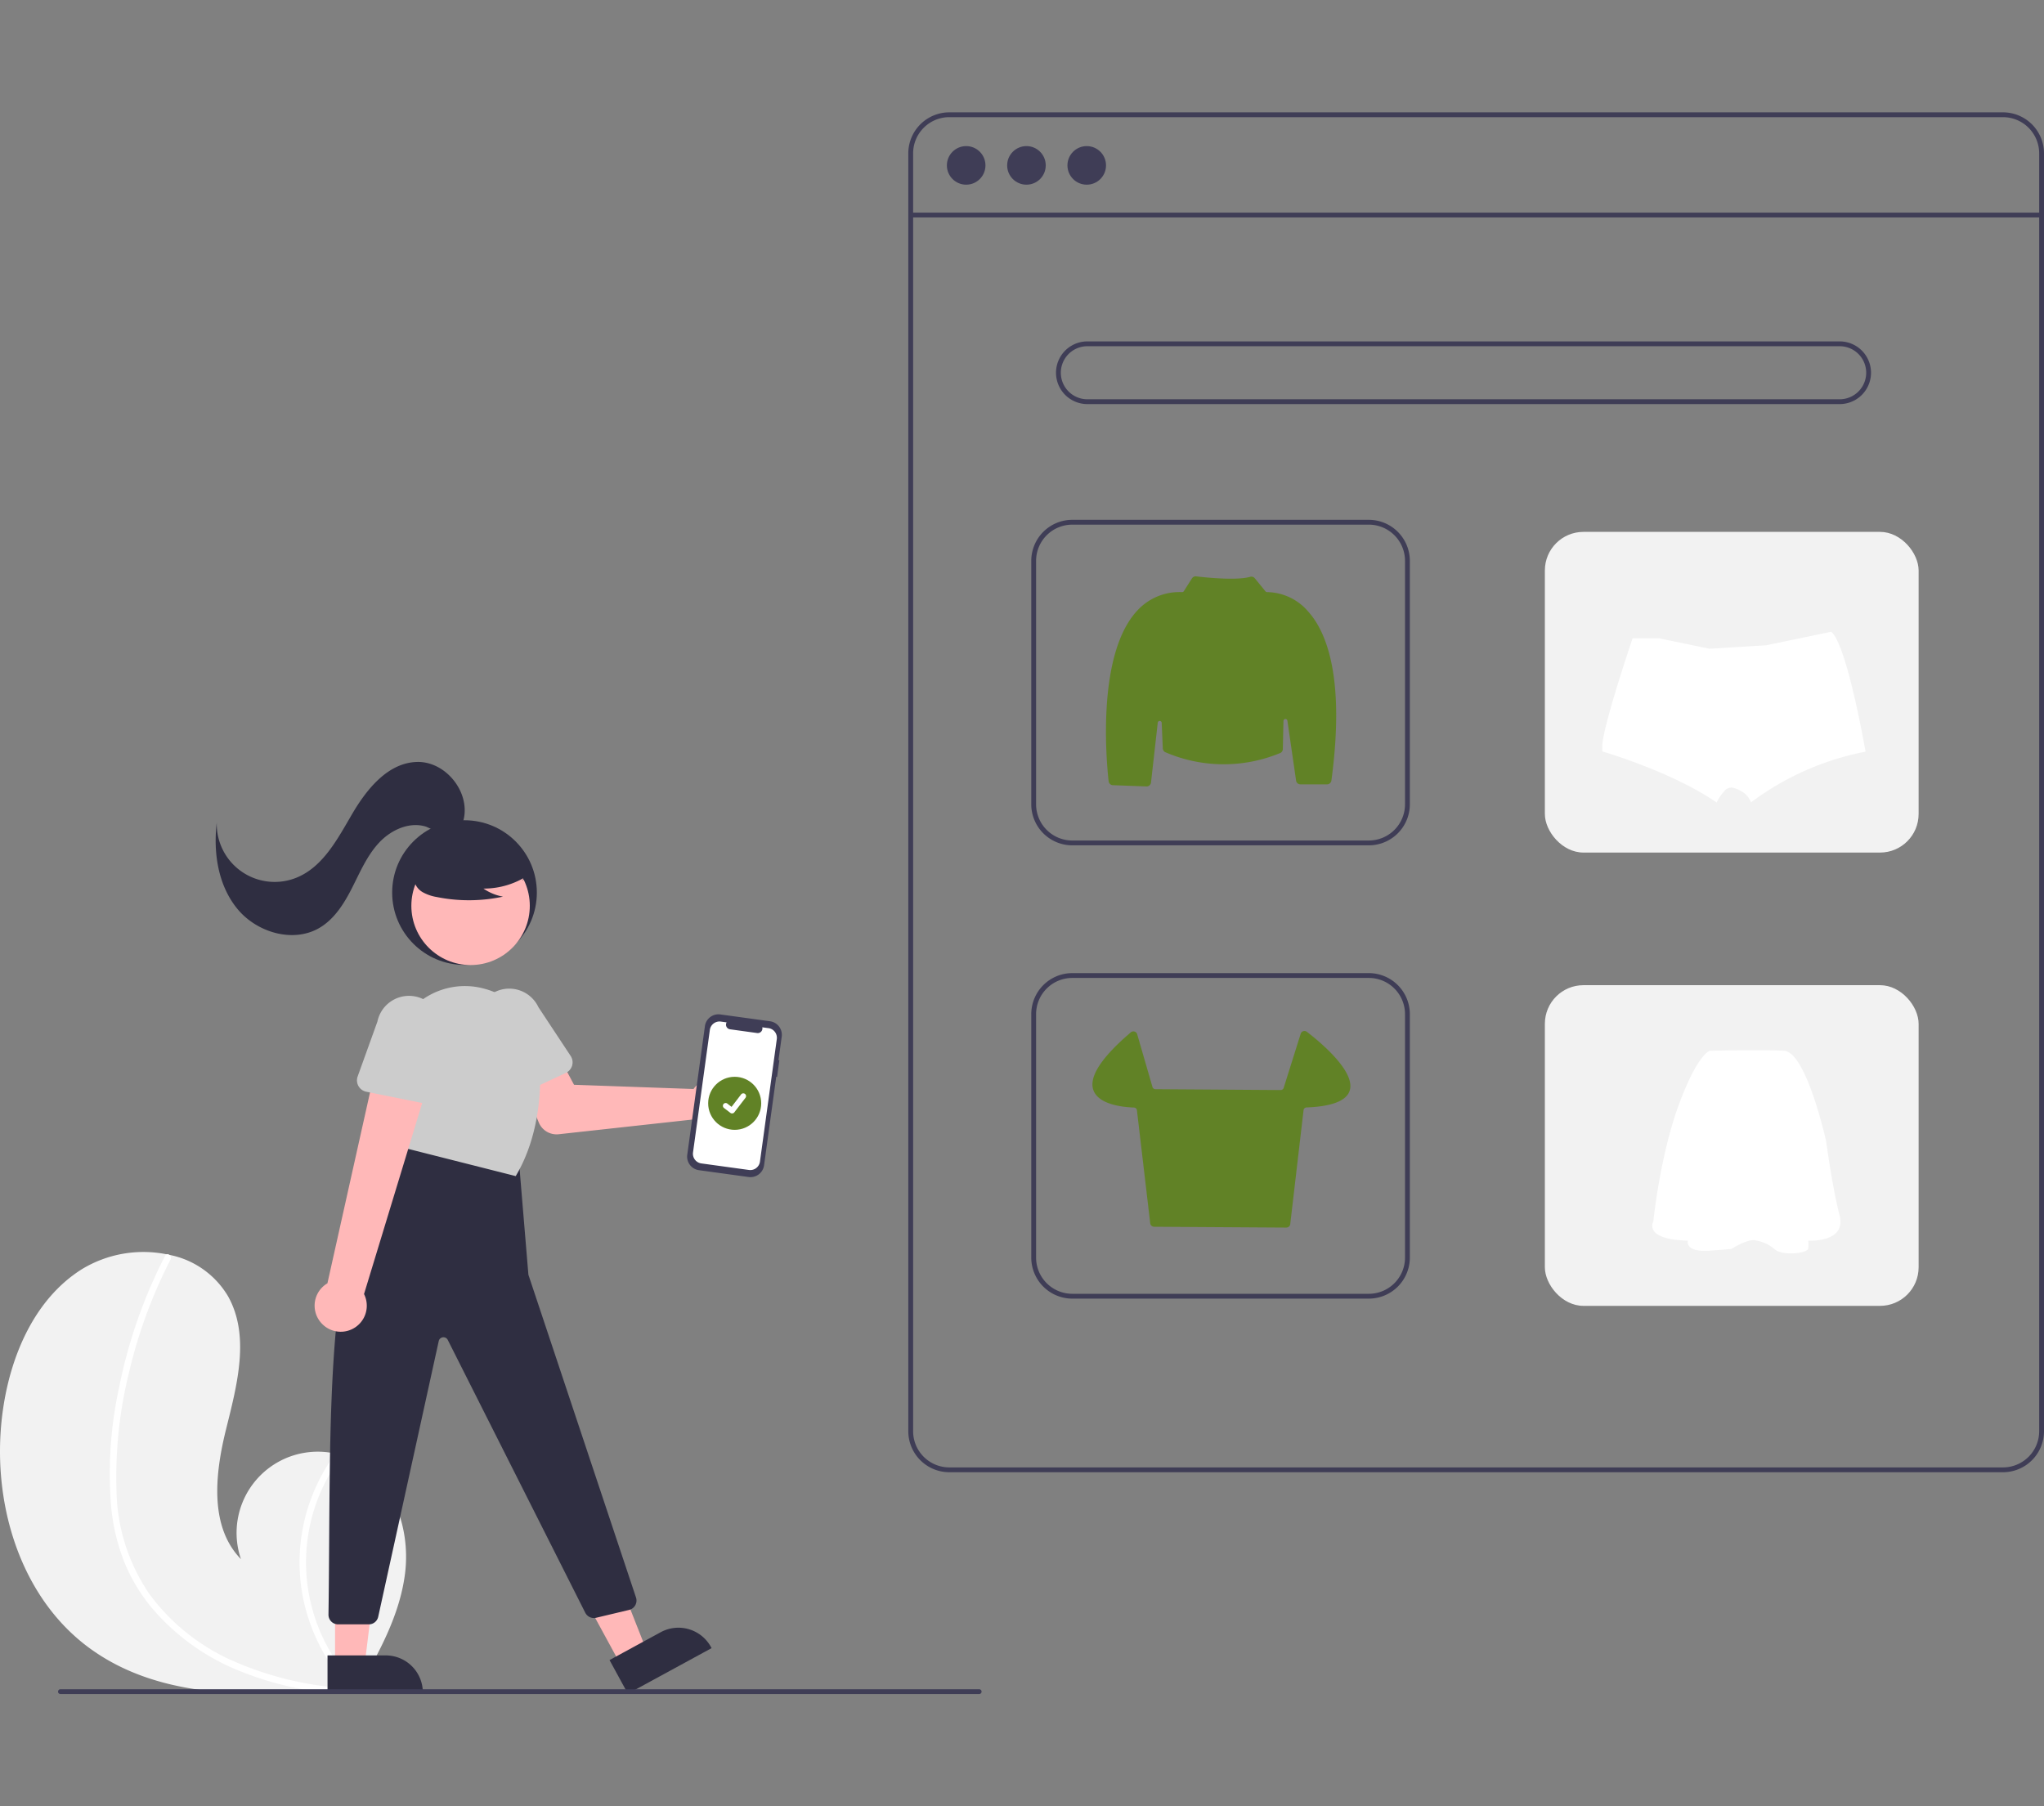 <svg xmlns="http://www.w3.org/2000/svg" xmlns:xlink="http://www.w3.org/1999/xlink" width="327" height="289" viewBox="0 0 327 289">
  <rect x="0" y="0" width="327" height="289" fill="#808080" stroke="none"/>
  <defs>
    <clipPath id="clip-path">
      <rect id="Rectangle_1484" data-name="Rectangle 1484" width="327" height="289" transform="translate(24 117)" fill="#fff"/>
    </clipPath>
  </defs>
  <g id="img_shop_screen_2" data-name="img shop screen 2" transform="translate(-24 -117)" clip-path="url(#clip-path)">
    <g id="undraw_Online_shopping_re_k1sv" transform="translate(24 134.973)">
      <path id="Path_986" data-name="Path 986" d="M82.454,292.9c10.193,7.343,23.4,7.711,36.169,6.809,1.783-.126,3.553-.273,5.307-.433.011,0,.025,0,.035,0,.084-.008.169-.016.249-.021l1.083-.1-.085.162-.266.5c.1-.168.191-.332.287-.5.028-.05.06-.1.088-.151,3.308-5.756,6.588-11.723,7.425-18.3.865-6.822-1.566-14.546-7.57-17.9a12.116,12.116,0,0,0-2.486-1.041c-.359-.109-.723-.2-1.091-.276a12.986,12.986,0,0,0-15.1,16.881c-5.09-5.22-4.141-13.687-2.385-20.764s3.889-14.951.311-21.307a14.051,14.051,0,0,0-9.413-6.617c-.12-.026-.241-.052-.361-.074a18.952,18.952,0,0,0-13.616,2.386c-7.506,4.73-11.361,13.7-12.612,22.483C66.4,268.771,70.865,284.548,82.454,292.9Z" transform="translate(-67.952 -47.062)" fill="#f2f2f2"/>
      <path id="Path_987" data-name="Path 987" d="M85.744,270.236a32.218,32.218,0,0,0,2.224,9.079,27.974,27.974,0,0,0,4.343,7.095,35.842,35.842,0,0,0,13.768,9.927,51.586,51.586,0,0,0,12.543,3.37c1.783-.126,3.553-.273,5.307-.433.011,0,.025,0,.035,0,.084-.008.169-.016.249-.021l1.083-.1-.085.162-.266.5c.1-.168.191-.332.287-.5.028-.05.06-.1.088-.151a28.264,28.264,0,0,1-2.631-37.236c-.359-.109-.723-.2-1.091-.276a29.817,29.817,0,0,0-2.72,4.505,29.218,29.218,0,0,0-2.521,18.177,29.872,29.872,0,0,0,7.568,14.9c-.341-.024-.684-.052-1.021-.082a52.377,52.377,0,0,1-18.514-4.717A33.344,33.344,0,0,1,91.9,284.18a30.137,30.137,0,0,1-5.309-16.539,69.8,69.8,0,0,1,1.981-18.9,79.311,79.311,0,0,1,6.664-18.153.57.57,0,0,0-.226-.753.485.485,0,0,0-.361-.074.422.422,0,0,0-.279.239c-.364.711-.722,1.423-1.066,2.142a80.21,80.21,0,0,0-6.279,18.833A64.575,64.575,0,0,0,85.744,270.236Z" transform="translate(-67.952 -47.062)" fill="#fff"/>
      <path id="Path_988" data-name="Path 988" d="M388.394,264.626H219.82a6.565,6.565,0,0,1-6.558-6.558V53.62a6.565,6.565,0,0,1,6.558-6.558H388.394a6.565,6.565,0,0,1,6.558,6.558V258.069a6.565,6.565,0,0,1-6.558,6.558ZM219.82,47.833a5.793,5.793,0,0,0-5.786,5.786V258.069a5.793,5.793,0,0,0,5.786,5.786H388.394a5.793,5.793,0,0,0,5.786-5.786V53.62a5.793,5.793,0,0,0-5.786-5.786Z" transform="translate(-67.952 -47.062)" fill="#3f3d56"/>
      <rect id="Rectangle_1485" data-name="Rectangle 1485" width="180.918" height="0.772" transform="translate(145.696 16.044)" fill="#3f3d56"/>
      <circle id="Ellipse_263" data-name="Ellipse 263" cx="3.086" cy="3.086" r="3.086" transform="translate(151.482 5.401)" fill="#3f3d56"/>
      <circle id="Ellipse_264" data-name="Ellipse 264" cx="3.086" cy="3.086" r="3.086" transform="translate(161.126 5.401)" fill="#3f3d56"/>
      <circle id="Ellipse_265" data-name="Ellipse 265" cx="3.086" cy="3.086" r="3.086" transform="translate(170.77 5.401)" fill="#3f3d56"/>
      <path id="Path_989" data-name="Path 989" d="M362.263,93.738H241.908a5.015,5.015,0,1,1,0-10.03H362.263a5.015,5.015,0,1,1,0,10.03ZM241.908,84.48a4.243,4.243,0,0,0,0,8.487H362.263a4.243,4.243,0,1,0,0-8.487Z" transform="translate(-67.952 -47.062)" fill="#3f3d56"/>
      <path id="Path_990" data-name="Path 990" d="M286.941,164.331H239.493a6.565,6.565,0,0,1-6.558-6.558V118.812a6.565,6.565,0,0,1,6.558-6.558h47.448a6.565,6.565,0,0,1,6.558,6.558v38.961a6.565,6.565,0,0,1-6.558,6.558Zm-47.448-51.305a5.793,5.793,0,0,0-5.786,5.786v38.961a5.793,5.793,0,0,0,5.786,5.786h47.448a5.793,5.793,0,0,0,5.786-5.786V118.812a5.793,5.793,0,0,0-5.786-5.786Z" transform="translate(-67.952 -47.062)" fill="#3f3d56"/>
      <rect id="Rectangle_1486" data-name="Rectangle 1486" width="59.792" height="51.305" rx="6.172" transform="translate(247.149 67.121)" fill="#f2f2f2"/>
      <path id="Path_991" data-name="Path 991" d="M286.941,236.852H239.493a6.565,6.565,0,0,1-6.558-6.558V191.333a6.565,6.565,0,0,1,6.558-6.558h47.448a6.565,6.565,0,0,1,6.558,6.558v38.961a6.565,6.565,0,0,1-6.558,6.558Zm-47.448-51.305a5.793,5.793,0,0,0-5.786,5.786v38.961a5.793,5.793,0,0,0,5.786,5.786h47.448a5.793,5.793,0,0,0,5.786-5.786V191.333a5.793,5.793,0,0,0-5.786-5.786Z" transform="translate(-67.952 -47.062)" fill="#3f3d56"/>
      <rect id="Rectangle_1487" data-name="Rectangle 1487" width="59.792" height="51.305" rx="6.172" transform="translate(247.149 139.643)" fill="#f2f2f2"/>
      <path id="Path_992" data-name="Path 992" d="M251.41,154.908h-.026l-5.4-.2a.7.7,0,0,1-.672-.622c-.371-3.314-1.9-20.2,4.5-27.222a9.16,9.16,0,0,1,7.247-3.044.3.3,0,0,0,.278-.145l1.306-2.053a.708.708,0,0,1,.676-.321c1.047.127,6.387.724,8.632.074a.7.7,0,0,1,.742.228l1.716,2.1a.3.3,0,0,0,.25.116,8.8,8.8,0,0,1,6.61,3.146c2.9,3.243,5.892,10.56,3.681,27a.707.707,0,0,1-.7.611h-4.25a.707.707,0,0,1-.7-.6l-1.388-9.581a.317.317,0,0,0-.631.039l-.1,4.5a.7.7,0,0,1-.418.628,23.6,23.6,0,0,1-18.37-.123.709.709,0,0,1-.418-.615l-.174-4.087a.317.317,0,0,0-.632-.022l-1.079,9.573A.706.706,0,0,1,251.41,154.908Z" transform="translate(-67.952 -47.062)" fill="#618226"/>
      <path id="Path_993" data-name="Path 993" d="M273.735,225.488h0l-21.148-.134a.632.632,0,0,1-.622-.557l-2.127-18.082a.487.487,0,0,0-.47-.433c-1.679-.055-5.673-.437-6.5-2.8-.737-2.106,1.279-5.211,5.993-9.231a.631.631,0,0,1,1.017.3l2.447,8.442a.494.494,0,0,0,.468.354l20.051.135a.488.488,0,0,0,.471-.344l2.723-8.663a.63.63,0,0,1,.984-.312c1.858,1.419,7.843,6.291,6.858,9.406-.516,1.632-2.843,2.541-6.917,2.7a.488.488,0,0,0-.468.433l-2.128,18.224a.63.63,0,0,1-.626.558Z" transform="translate(-67.952 -47.062)" fill="#618226"/>
      <path id="Path_994" data-name="Path 994" d="M366.406,149.346a44.58,44.58,0,0,0-18.325,8.116,3.4,3.4,0,0,0-1.461-1.735,5.131,5.131,0,0,0-1.483-.623,1.494,1.494,0,0,0-1.355.586,7.672,7.672,0,0,0-1.206,1.785c-7.262-4.985-18.279-8.166-18.279-8.166v-1a5.505,5.505,0,0,1,.072-.7c.037-.268.084-.5.143-.794.935-4.754,4.63-15.618,4.63-15.618h4.178l8.1,1.682,9.113-.558,9.178-1.91,1.19-.249c1.985,1.558,4.237,12.462,5.122,17.1.112.589.2,1.075.265,1.433C366.366,149.106,366.406,149.346,366.406,149.346Z" transform="translate(-67.952 -47.062)" fill="#fff"/>
      <path id="Path_995" data-name="Path 995" d="M341.477,197.2h0s-1.941.485-4.95,8.637-4.076,18.683-4.076,18.683-1.692,2.866,5.531,3.058c0,0-.581,1.893,3.495,1.6s3.489-.288,3.489-.288,2.62-1.65,3.785-1.36a6.133,6.133,0,0,1,3.153,1.455c1.261,1.066,5.291.632,5.339-.192a7.616,7.616,0,0,0,0-1.216s6.163.389,5-4.076-2.135-11.793-2.135-11.793-3.153-14.314-6.747-14.509S341.477,197.2,341.477,197.2Z" transform="translate(-67.952 -47.062)" fill="#fff"/>
      <circle id="Ellipse_266" data-name="Ellipse 266" cx="11.573" cy="11.573" r="11.573" transform="translate(62.739 113.256)" fill="#2f2e41"/>
      <circle id="Ellipse_267" data-name="Ellipse 267" cx="9.474" cy="9.474" r="9.474" transform="translate(65.809 117.474)" fill="#ffb8b8"/>
      <path id="Path_996" data-name="Path 996" d="M179.318,202.828a4.056,4.056,0,0,0-.414.488l-19.119-.676-2.187-4.1-6.62,2.491,3.166,7.636a3.086,3.086,0,0,0,3.188,1.886l21.635-2.376a4.049,4.049,0,1,0,.352-5.349Z" transform="translate(-67.952 -47.062)" fill="#ffb8b8"/>
      <path id="Path_997" data-name="Path 997" d="M148.432,204.717a1.856,1.856,0,0,1-1.019-1.164l-2.663-8.938a5.16,5.16,0,1,1,9.338-4.394l5.158,7.806a1.858,1.858,0,0,1-.764,2.708l-8.5,3.971a1.856,1.856,0,0,1-1.547.011Z" transform="translate(-67.952 -47.062)" fill="#ccc"/>
      <path id="Path_998" data-name="Path 998" d="M99.311,248.4l4.154-2.261-6.745-17.1-6.13,3.337Z" fill="#ffb8b8"/>
      <path id="Path_999" data-name="Path 999" d="M165.465,294.679l8.18-4.453h0A5.935,5.935,0,0,1,181.7,292.6l.092.169-13.393,7.291Z" transform="translate(-67.952 -47.062)" fill="#2f2e41"/>
      <path id="Path_1000" data-name="Path 1000" d="M53.6,248.415h4.729l2.25-18.241H53.6Z" fill="#ffb8b8"/>
      <path id="Path_1001" data-name="Path 1001" d="M120.349,293.933h9.314a5.935,5.935,0,0,1,5.935,5.935v.193H120.349Z" transform="translate(-67.952 -47.062)" fill="#2f2e41"/>
      <path id="Path_1002" data-name="Path 1002" d="M150.943,214.516l1.543,18.516L169.7,284.667a1.543,1.543,0,0,1-1.106,1.989l-5.275,1.256a1.543,1.543,0,0,1-1.735-.806l-22-43.649a.771.771,0,0,0-1.442.182l-9.684,44.115a1.543,1.543,0,0,1-1.507,1.212h-4.907a1.54,1.54,0,0,1-1.542-1.564c.45-30.589-1.034-65.444,10.776-70.958l1.929-5.015Z" transform="translate(-67.952 -47.062)" fill="#2f2e41"/>
      <path id="Path_1003" data-name="Path 1003" d="M132.643,212.743l-1.989-12.027a11.911,11.911,0,0,1,3.768-10.8,11.712,11.712,0,0,1,10.929-2.671l.339.093a11.875,11.875,0,0,1,8.574,10.549c.38,5.223.04,12.8-3.733,19.238l-.073.125Z" transform="translate(-67.952 -47.062)" fill="#ccc"/>
      <path id="Path_1004" data-name="Path 1004" d="M152.66,168.975a12.886,12.886,0,0,1-7.364,2.276,7.9,7.9,0,0,0,3.13,1.288,25.984,25.984,0,0,1-10.614.06,6.869,6.869,0,0,1-2.222-.763A2.812,2.812,0,0,1,134.219,170c-.233-1.33.8-2.539,1.881-3.353a13.875,13.875,0,0,1,11.659-2.33,6.385,6.385,0,0,1,3.453,1.951A3.145,3.145,0,0,1,151.5,170Z" transform="translate(-67.952 -47.062)" fill="#2f2e41"/>
      <path id="Path_1005" data-name="Path 1005" d="M142.111,160.26c1.1-4.434-2.838-9.361-7.406-9.269-4.634.094-8.044,4.281-10.389,8.28s-4.674,8.531-8.978,10.253a9.269,9.269,0,0,1-12.709-8.831c-.578,4.858.223,10.114,3.356,13.871s8.962,5.451,13.152,2.926c2.393-1.442,3.923-3.949,5.184-6.442s2.383-5.122,4.294-7.161,4.865-3.392,7.524-2.534a25.93,25.93,0,0,0,3.093,1.206c1.091.2,2.464-.316,2.612-1.415Z" transform="translate(-67.952 -47.062)" fill="#2f2e41"/>
      <path id="Path_1006" data-name="Path 1006" d="M119.276,240.668a4.144,4.144,0,0,1,1.058-6.266l8.219-36.838,8.337,3.422-10.7,35.135a4.166,4.166,0,0,1-6.913,4.547Z" transform="translate(-67.952 -47.062)" fill="#ffb8b8"/>
      <path id="Path_1007" data-name="Path 1007" d="M125.3,202.848a1.856,1.856,0,0,1-.13-1.542l3.16-8.774a5.16,5.16,0,0,1,10.124,2l-.48,9.344a1.858,1.858,0,0,1-2.222,1.726l-9.2-1.85a1.856,1.856,0,0,1-1.252-.909Z" transform="translate(-67.952 -47.062)" fill="#ccc"/>
      <path id="Path_22" data-name="Path 22" d="M192.633,198.717l-.137-.019.516-3.751a2.191,2.191,0,0,0-1.872-2.469l-7.946-1.092a2.191,2.191,0,0,0-2.469,1.872L177.9,213.835a2.191,2.191,0,0,0,1.872,2.469l7.946,1.092a2.191,2.191,0,0,0,2.469-1.872l1.946-14.156.137.019Z" transform="translate(-67.952 -47.062)" fill="#3f3d56"/>
      <path id="Path_23" data-name="Path 23" d="M190.889,193.579l-.989-.136a.742.742,0,0,1-.819.919l-4.342-.6a.742.742,0,0,1-.541-1.106l-.924-.127a1.561,1.561,0,0,0-1.759,1.334l-2.694,19.6a1.561,1.561,0,0,0,1.334,1.759l7.616,1.047a1.561,1.561,0,0,0,1.759-1.334h0l2.694-19.6a1.561,1.561,0,0,0-1.334-1.759Z" transform="translate(-67.952 -47.062)" fill="#fff"/>
      <circle id="Ellipse_268" data-name="Ellipse 268" cx="4.243" cy="4.243" r="4.243" transform="translate(113.293 154.301)" fill="#618226"/>
      <path id="Path_1008" data-name="Path 1008" d="M185.067,207.225a.44.44,0,0,1-.265-.088l0,0-1-.764a.443.443,0,1,1,.539-.7l.646.5,1.526-1.991a.443.443,0,0,1,.621-.082l-.009.013.01-.013a.444.444,0,0,1,.082.621l-1.8,2.341A.443.443,0,0,1,185.067,207.225Z" transform="translate(-67.952 -47.062)" fill="#fff"/>
      <path id="Path_1009" data-name="Path 1009" d="M224.6,300.116H77.624a.386.386,0,0,1,0-.772H224.6a.386.386,0,0,1,0,.772Z" transform="translate(-67.952 -47.062)" fill="#3f3d56"/>
    </g>
  </g>
</svg>
